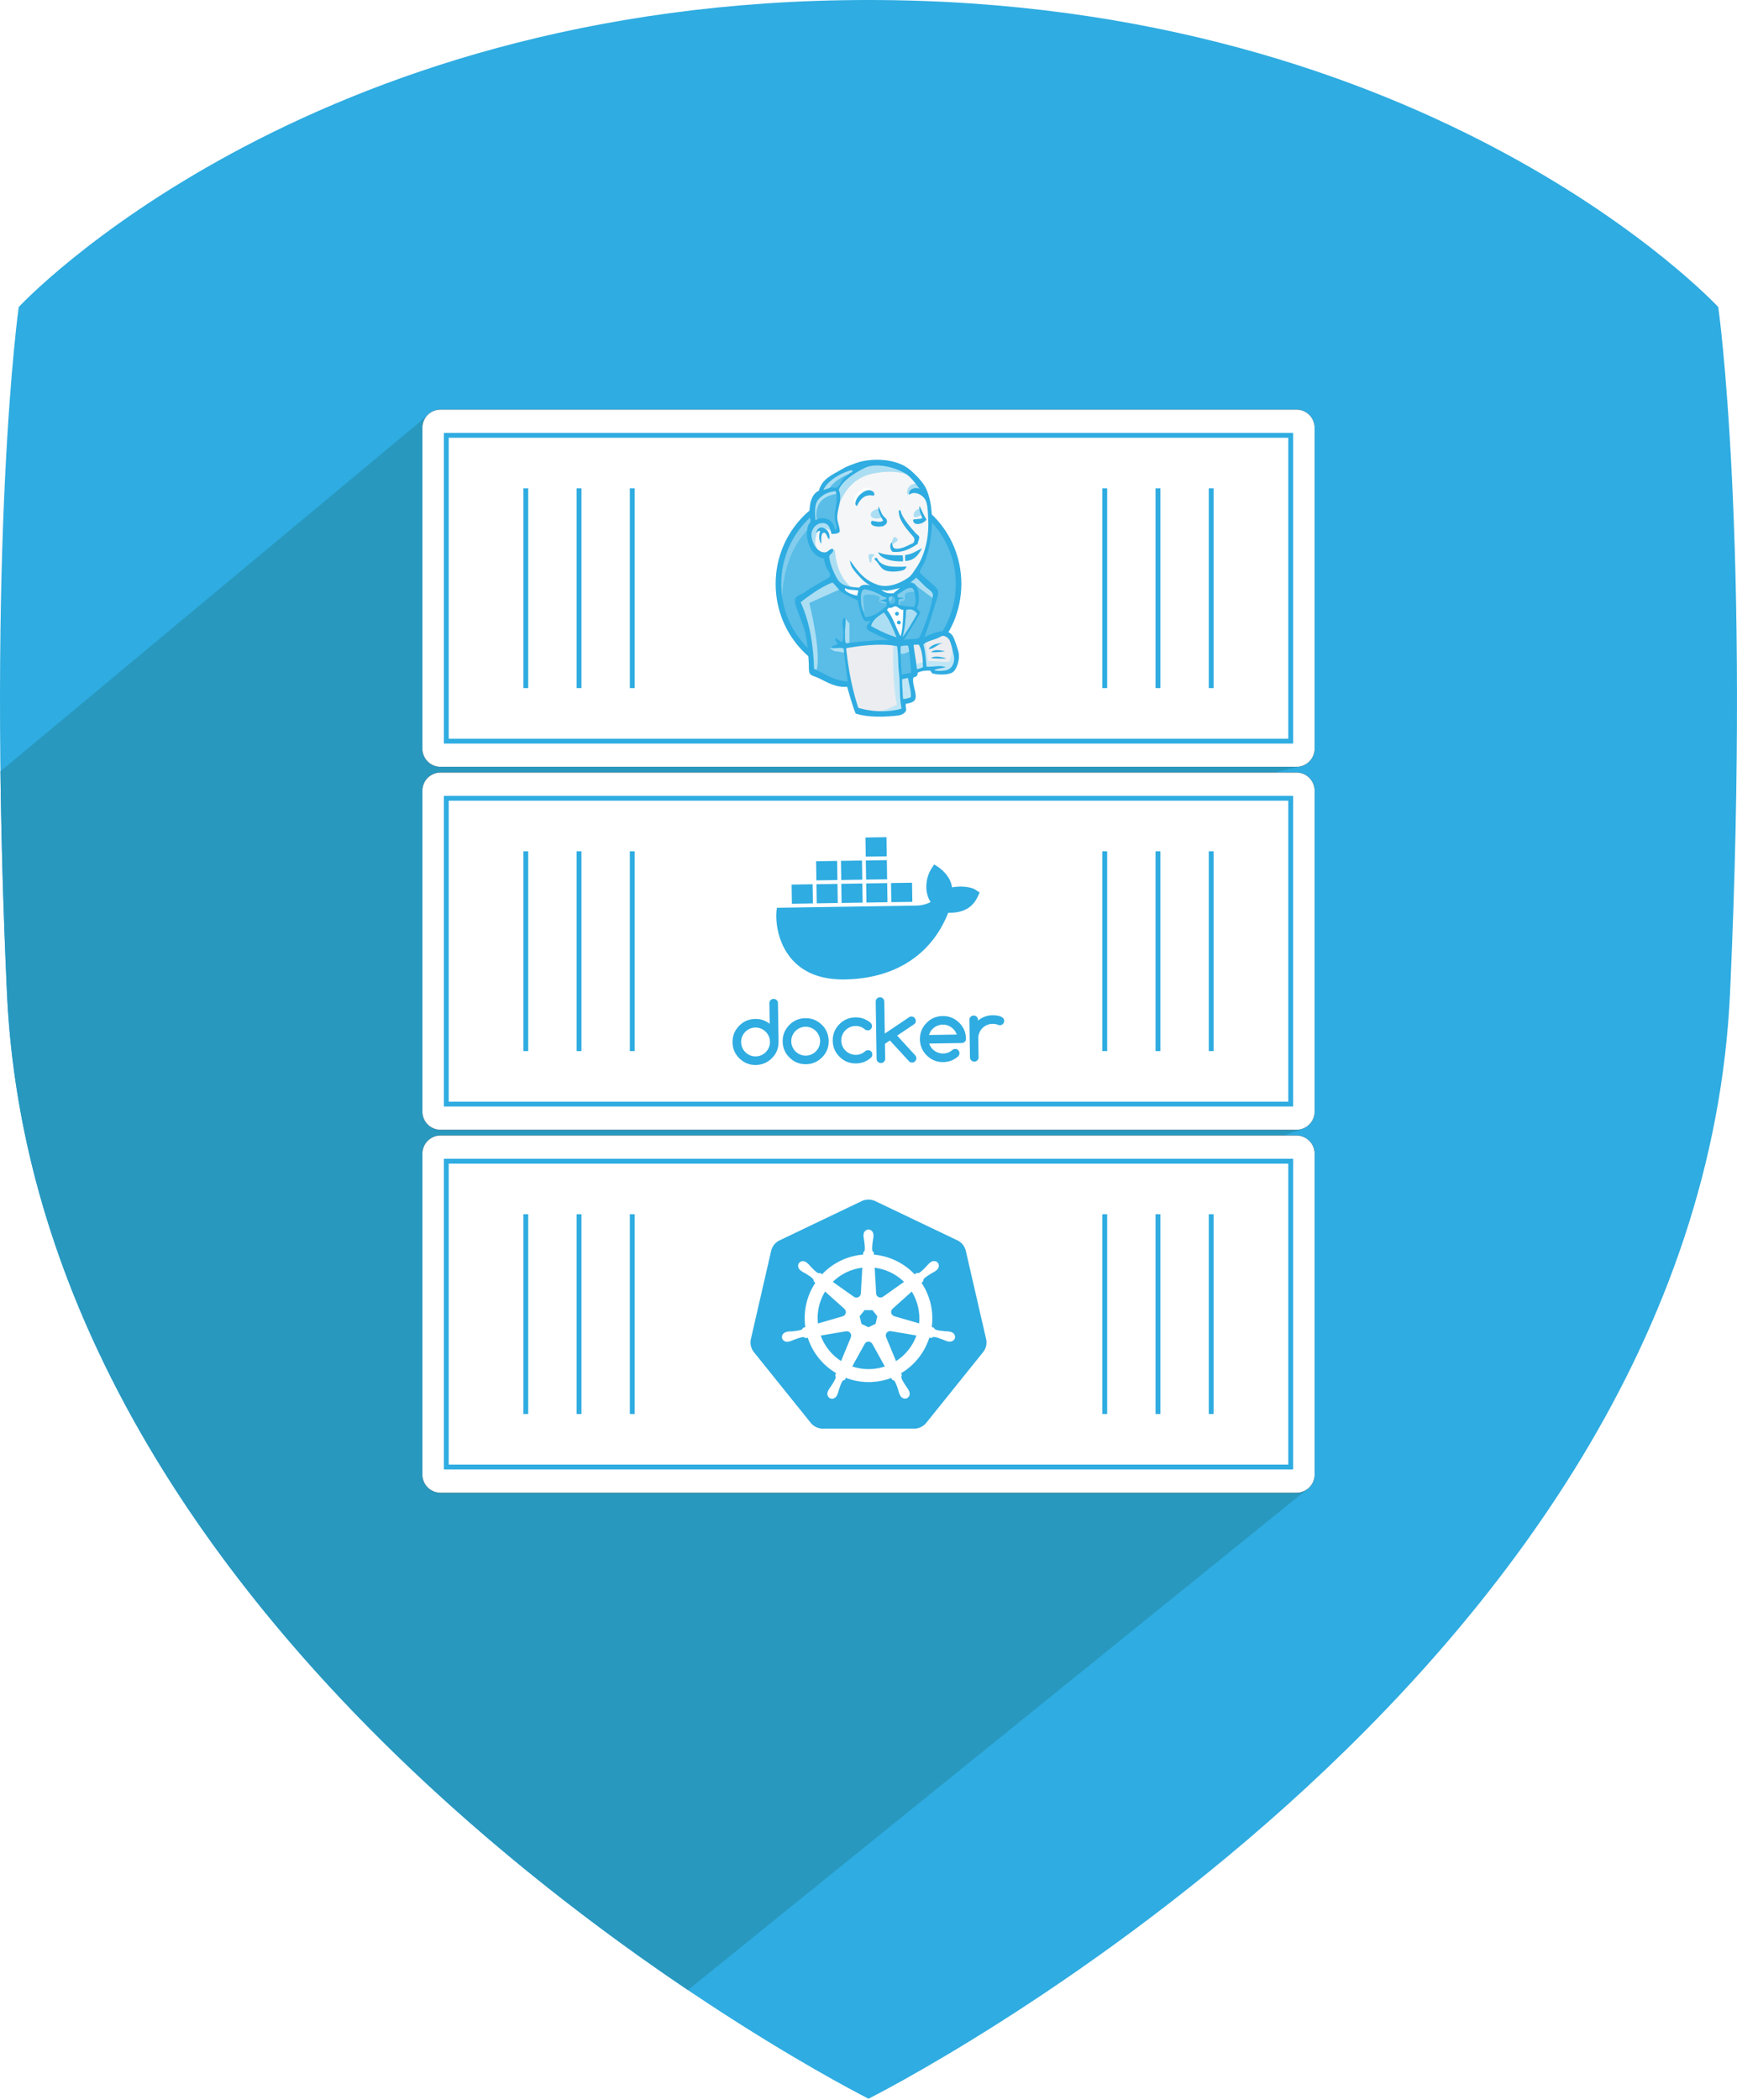 <svg width="480" height="580" viewBox="0 0 480 580" xmlns="http://www.w3.org/2000/svg" xmlns:xlink="http://www.w3.org/1999/xlink"><defs><path d="M358.275 212.795h-236.55a5 5 0 01-5-5v-88.654a5 5 0 015-5h236.55a5 5 0 015 5v88.654a5 5 0 01-5 5" id="b"/><path id="c" d="M0 580.676h480V1H0z"/><path d="M358.275 313.045h-236.55a5 5 0 01-5-5v-88.654a5 5 0 015-5h236.55a5 5 0 015 5v88.654a5 5 0 01-5 5" id="f"/><path d="M358.275 413.295h-236.55a5 5 0 01-5-5v-88.653a5 5 0 015-5h236.55a5 5 0 015 5v88.653a5 5 0 01-5 5" id="h"/><filter x="-18.3%" y="-45.6%" width="136.5%" height="191.2%" filterUnits="objectBoundingBox" id="a"><feOffset in="SourceAlpha" result="shadowOffsetOuter1"/><feGaussianBlur stdDeviation="15" in="shadowOffsetOuter1" result="shadowBlurOuter1"/><feColorMatrix values="0 0 0 0 0 0 0 0 0 0 0 0 0 0 0 0 0 0 0.2 0" in="shadowBlurOuter1"/></filter><filter x="-18.3%" y="-45.6%" width="136.5%" height="191.2%" filterUnits="objectBoundingBox" id="e"><feOffset in="SourceAlpha" result="shadowOffsetOuter1"/><feGaussianBlur stdDeviation="15" in="shadowOffsetOuter1" result="shadowBlurOuter1"/><feColorMatrix values="0 0 0 0 0 0 0 0 0 0 0 0 0 0 0 0 0 0 0.2 0" in="shadowBlurOuter1"/></filter><filter x="-18.3%" y="-45.6%" width="136.5%" height="191.2%" filterUnits="objectBoundingBox" id="g"><feOffset in="SourceAlpha" result="shadowOffsetOuter1"/><feGaussianBlur stdDeviation="15" in="shadowOffsetOuter1" result="shadowBlurOuter1"/><feColorMatrix values="0 0 0 0 0 0 0 0 0 0 0 0 0 0 0 0 0 0 0.2 0" in="shadowBlurOuter1"/></filter></defs><g transform="translate(0 -1)" fill="none" fill-rule="evenodd"><path d="M239.956 1c156.3 0 234.865 84.8 234.865 84.8s9.001 62.774 3.271 189.206c-8.647 190.976-238.083 305.67-238.083 305.67S10.555 465.982 1.907 275.007C-3.82 148.575 5.18 85.8 5.18 85.8S83.691 1 239.956 1" fill="#2FACE1"/><path d="M354.796 314.641l5.425-1.988-7.975-98.262 8.025-2.012-242.475-96.33L.122 214.05c.225 18.345.776 38.655 1.785 60.956 6.05 133.608 120.169 229.875 188.187 275.657L361.38 412.21l-6.585-97.568z" fill="#2898BF"/><use fill="#000" filter="url(#a)" xlink:href="#b"/><use fill="#FFF" xlink:href="#b"/><mask id="d" fill="#fff"><use xlink:href="#c"/></mask><path d="M123.995 205.028h232.01v-83.119h-232.01v83.119zm-1.344 1.345H357.35v-85.809H122.651v85.809z" fill="#2FACE1" mask="url(#d)"/><path fill="#2FACE1" mask="url(#d)" d="M144.624 191.064h1.345v-55.191h-1.345zM159.335 191.064h1.345v-55.191h-1.345zM174.047 191.064h1.345v-55.191h-1.345zM304.608 191.064h1.345v-55.191h-1.345zM319.32 191.064h1.345v-55.191h-1.345zM334.031 191.064h1.345v-55.191h-1.345z"/><g mask="url(#d)"><use fill="#000" filter="url(#e)" xlink:href="#f"/><use fill="#FFF" xlink:href="#f"/></g><path d="M123.995 305.278h232.009V222.16H123.995v83.118zm-1.344 1.345h234.698v-85.808H122.651v85.808z" fill="#2FACE1" mask="url(#d)"/><path fill="#2FACE1" mask="url(#d)" d="M144.624 291.314h1.345v-55.191h-1.345zM159.335 291.314h1.345v-55.191h-1.345zM174.047 291.314h1.345v-55.191h-1.345zM304.608 291.314h1.345v-55.191h-1.345zM319.32 291.314h1.345v-55.191h-1.345zM334.031 291.314h1.345v-55.191h-1.345zM277.161 282.173a2.265 2.265 0 00-.807-.47 4.68 4.68 0 00-1.059-.227 8.849 8.849 0 00-1.074-.05 6.234 6.234 0 00-2.128.394 6.512 6.512 0 00-1.834 1.074l-.004-.227a1.137 1.137 0 00-.359-.829 1.138 1.138 0 00-.839-.333 1.15 1.15 0 00-.84.358 1.142 1.142 0 00-.334.84l.161 10.353c.005.325.125.601.358.828.235.227.518.34.852.333a1.14 1.14 0 00.83-.358c.225-.235.337-.515.332-.84l-.08-5.176a3.922 3.922 0 01.287-1.56c.201-.488.478-.914.832-1.279a4.009 4.009 0 011.253-.87c.48-.217.997-.329 1.55-.337a4.17 4.17 0 011.56.26c.19.08.357.118.5.116a1.154 1.154 0 00.835-.358c.104-.112.187-.24.25-.385.062-.145.091-.3.09-.467-.006-.325-.116-.589-.332-.79zm-20.43 4.7c.114-.418.293-.8.537-1.149.246-.349.536-.649.872-.9a4.14 4.14 0 011.116-.59 3.95 3.95 0 012.513-.04 4.082 4.082 0 012.02 1.428c.26.341.456.718.592 1.132l-7.65.118zm8.268-3.443c-1.276-1.222-2.784-1.819-4.524-1.792-1.755.027-3.245.671-4.465 1.931-1.223 1.261-1.82 2.768-1.792 4.524.026 1.756.67 3.244 1.93 4.466 1.26 1.221 2.77 1.818 4.525 1.792 1.595-.026 2.972-.562 4.13-1.609a1.18 1.18 0 00.328-.856 1.145 1.145 0 00-1.199-1.163 1.255 1.255 0 00-.779.307 3.763 3.763 0 01-1.147.7 3.978 3.978 0 01-1.37.248 3.939 3.939 0 01-1.27-.185 4.063 4.063 0 01-1.12-.556 3.948 3.948 0 01-1.479-2.003l8.99-.14c.332-.005.612-.12.84-.348.227-.226.338-.51.334-.85a6.392 6.392 0 00-.504-2.44A6.173 6.173 0 00265 283.43zm-11.937-.496a1.094 1.094 0 00-.102-.452 1.326 1.326 0 00-.262-.377 1.133 1.133 0 00-.379-.25 1.182 1.182 0 00-.467-.083 1.155 1.155 0 00-.632.191l-6.719 4.521-.137-8.854a1.157 1.157 0 00-.36-.84 1.133 1.133 0 00-.84-.333 1.152 1.152 0 00-.84.36 1.157 1.157 0 00-.333.85l.245 15.777c.005.326.125.605.36.835.233.231.517.344.85.338.325-.005.603-.126.83-.364.226-.238.337-.52.332-.846l-.063-4.097 1.371-.929 5.335 5.81c.215.2.481.298.8.294a1.19 1.19 0 00.463-.099c.143-.063.266-.15.371-.26.104-.112.187-.24.25-.386.061-.143.091-.296.09-.455a1.21 1.21 0 00-.343-.824l-4.966-5.417 4.708-3.16c.3-.21.445-.526.438-.95zm-19.459 2.657a4.091 4.091 0 011.26-.87 3.895 3.895 0 011.55-.337c.5-.008.961.068 1.388.228.425.161.835.4 1.225.72.231.177.49.264.777.26.34-.006.62-.123.84-.355.22-.23.328-.515.322-.855a1.161 1.161 0 00-.423-.892c-1.182-1.009-2.569-1.503-4.166-1.478-1.757.027-3.245.671-4.467 1.931-1.222 1.261-1.819 2.768-1.792 4.524.027 1.756.672 3.244 1.932 4.466 1.26 1.221 2.767 1.82 4.524 1.792 1.588-.026 2.961-.562 4.118-1.609.246-.254.366-.546.362-.88a1.152 1.152 0 00-.348-.84 1.155 1.155 0 00-.852-.322 1.275 1.275 0 00-.745.262c-.373.331-.77.581-1.19.751a3.849 3.849 0 01-1.382.266 3.925 3.925 0 01-1.56-.288 4.112 4.112 0 01-1.285-.832 3.978 3.978 0 01-.877-1.252 3.92 3.92 0 01-.336-1.55 3.92 3.92 0 01.288-1.56c.201-.488.48-.914.837-1.28zm-7.265 4.473a4.045 4.045 0 01-2.084 2.161 3.84 3.84 0 01-1.55.342 3.874 3.874 0 01-1.57-.293 4.026 4.026 0 01-1.275-.838 4.067 4.067 0 01-.865-1.252 3.872 3.872 0 01-.337-1.539 3.874 3.874 0 01.29-1.549c.2-.487.475-.913.825-1.278a4.02 4.02 0 011.246-.877 3.88 3.88 0 011.562-.342 3.852 3.852 0 011.56.293 4.041 4.041 0 012.15 2.095c.215.478.327.99.336 1.534a3.831 3.831 0 01-.288 1.543zm.73-6.046c-1.277-1.22-2.785-1.819-4.525-1.79-1.756.026-3.244.67-4.466 1.93-1.222 1.26-1.818 2.768-1.792 4.524.027 1.755.671 3.244 1.932 4.466 1.26 1.221 2.767 1.818 4.523 1.791 1.74-.027 3.23-.67 4.466-1.93 1.223-1.246 1.82-2.754 1.792-4.524a6.56 6.56 0 00-.509-2.434 6.241 6.241 0 00-1.422-2.033zm-14.586 6.26a4.018 4.018 0 01-2.083 2.162 3.836 3.836 0 01-1.55.342 3.852 3.852 0 01-1.572-.294 3.997 3.997 0 01-2.474-3.628 3.856 3.856 0 01.29-1.549c.2-.487.474-.913.825-1.279a4.007 4.007 0 011.246-.877 3.87 3.87 0 011.561-.34 3.816 3.816 0 011.56.293 4.047 4.047 0 012.15 2.095c.215.478.328.99.336 1.533a3.827 3.827 0 01-.289 1.542zm1.286-13.365a1.143 1.143 0 00-1.162 1.198l.088 5.665c-1.165-.914-2.5-1.358-4.006-1.334-1.756.027-3.244.67-4.465 1.931-1.222 1.261-1.82 2.768-1.792 4.524.027 1.755.67 3.244 1.931 4.465 1.26 1.222 2.768 1.82 4.524 1.792 1.74-.027 3.228-.67 4.465-1.93 1.223-1.246 1.82-2.754 1.792-4.525l-.165-10.625a1.125 1.125 0 00-.359-.839 1.17 1.17 0 00-.85-.322zm32.534-26.729l5.811-.09-.082-5.283-5.81.09.081 5.283zm-6.869.106l5.812-.09-.082-5.283-5.812.09.082 5.283zm-6.868.107l5.812-.09-.082-5.283-5.812.09.082 5.283zm-6.868.107l5.812-.09-.082-5.284-5.812.091.082 5.283zm-6.868.107l5.811-.09-.082-5.285-5.81.091.081 5.284zm6.77-6.447l5.812-.09-.082-5.284-5.812.091.082 5.283zm6.87-.107l5.81-.09-.082-5.283-5.81.09.081 5.283zm6.867-.107l5.811-.09-.082-5.283-5.81.09.081 5.283zm-.099-6.34l5.812-.089-.082-5.284-5.812.09.082 5.283zm31.48 9.897l-1.186-.765c-1.283-.83-4.204-1.095-6.44-.637-.323-2.11-1.53-3.924-3.699-5.547l-1.244-.803-.803 1.246c-1.028 1.604-1.519 3.811-1.314 5.916.09.74.353 2.064 1.135 3.218-.757.422-2.256 1.01-4.243 1.003l-38.22.594-.069.44c-.327 2.125-.216 8.737 4.156 13.753 3.323 3.812 8.246 5.695 14.632 5.597 13.843-.215 23.987-6.746 28.603-18.405 1.887.008 5.947-.08 7.971-4.099.053-.092.175-.333.527-1.094l.194-.417z"/><g mask="url(#d)"><use fill="#000" filter="url(#g)" xlink:href="#h"/><use fill="#FFF" xlink:href="#h"/></g><path d="M123.995 405.528h232.01V322.41h-232.01v83.118zm-1.344 1.345H357.35v-85.808H122.651v85.808z" fill="#2FACE1" mask="url(#d)"/><path fill="#2FACE1" mask="url(#d)" d="M144.624 391.565h1.345v-55.191h-1.345zM159.335 391.565h1.345v-55.191h-1.345zM174.047 391.565h1.345v-55.191h-1.345zM304.608 391.565h1.345v-55.191h-1.345zM319.32 391.565h1.345v-55.191h-1.345zM334.031 391.565h1.345v-55.191h-1.345z"/><path d="M264.888 162.182c0 14.06-11.143 25.456-24.888 25.456-13.744 0-24.886-11.397-24.886-25.456s11.142-25.456 24.886-25.456c13.745 0 24.888 11.397 24.888 25.456" fill="#59BDE7" mask="url(#d)"/><path d="M216.128 168.487s-1.802-26.546 22.659-27.305l-1.707-2.843-13.272 4.455-3.793 4.36-3.32 6.354-1.894 7.395.568 4.93" fill="#82CDED" mask="url(#d)"/><path d="M221.85 180.817c-4.641-4.746-7.51-11.305-7.51-18.54 0-7.235 2.869-13.794 7.51-18.54 4.64-4.747 11.062-7.69 18.15-7.69 7.089 0 13.512 2.943 18.15 7.69 4.64 4.746 7.51 11.305 7.51 18.54 0 7.235-2.87 13.794-7.51 18.54-4.638 4.747-11.061 7.688-18.15 7.688-7.088 0-13.51-2.941-18.15-7.688m1.105-36c-4.366 4.468-7.068 10.636-7.068 17.46 0 6.823 2.702 12.992 7.068 17.46 4.369 4.466 10.389 7.223 17.045 7.223 6.657 0 12.677-2.756 17.046-7.223 4.367-4.468 7.069-10.637 7.069-17.46 0-6.824-2.703-12.992-7.07-17.46-4.368-4.466-10.388-7.223-17.045-7.223-6.656 0-12.676 2.757-17.045 7.223" fill="#2FACE1" mask="url(#d)"/><path fill="#F5F6F7" mask="url(#d)" d="M250.477 162.324l-3.793.568-5.12.57-3.317.094-3.224-.094-2.465-.76-2.181-2.37-1.706-4.834-.38-1.043-2.275-.76-1.327-2.18-.948-3.13 1.043-2.748 2.465-.853 1.99.948.949 2.086 1.138-.19.379-.474-.38-2.181-.094-2.75.569-3.791-.022-2.167 1.728-2.762 3.034-2.181 5.309-2.275 5.879.852 5.119 3.698 2.37 3.792 1.518 2.749.379 6.827-1.138 5.879-2.086 5.213-1.991 2.75"/><path fill="#59BDE7" mask="url(#d)" d="M247.253 178.725l-13.558.568v2.276l1.138 7.964-.568.664-9.482-3.224-.663-1.138-.948-10.713-2.181-6.447-.474-1.516 7.585-5.214 2.37-.949 2.086 2.56 1.8 1.611 2.086.664.949.285 1.137 4.929.854 1.043 2.18-.758-1.516 2.939 8.248 3.888zM224.783 145.637l2.466-.854 1.99.95.948 2.085 1.138-.19.284-1.137-.568-2.18.568-5.216-.473-2.844 1.706-1.99 3.697-2.94-1.042-1.422-5.215 2.56-2.18 1.706-1.233 2.655-1.896 2.56-.569 3.033z"/><path d="M225.826 144.973s-1.99-6.637 5.594-7.584l-.285-1.138-5.214 1.233-1.517 4.93.38 3.223 1.042-.664m2.845-8.248s1.422-3.508 7.11-5.214c5.69-1.707.284-1.233.284-1.233l-6.162 2.371-2.37 2.37-1.043 1.895 2.181-.189" fill="#ACDEF3" mask="url(#d)"/><path d="M253.51 134.544s-2.75-.095-2.844 2.37c0 0 0 .38.19.76 0 0 2.18-2.466 3.508-1.139m-22.85 5.215s1.612-8.344 9.767-9.955c6.712-1.327 10.238.284 11.566 1.801 0 0-5.973-7.11-11.661-4.93-5.69 2.181-9.861 6.162-9.766 8.723.16 4.36.095 4.361.095 4.361m-1.706 5.973s-3.604-2.18-3.983-.095c-.38 2.086-1.232 3.603.57 5.783l-1.234-.38-1.137-2.938-.38-2.845 2.18-2.275 2.466.19 1.422 1.137.096 1.423m12.893-6.162s-2.086.284-2.086 1.611 2.37 1.232 3.035.664m10.523-2.37s-1.563.33-1.706 1.706c-.145 1.377 1.706.284 1.99.19m-8.152 8.627s.22-2.874.995-2.653c.773.221.773.995.773.995s-1.88 1.216-1.768 1.658m-17.446 1.801l1.242-1.202s.559.064.654.728c.095.664.379 6.637 4.456 9.861.372.294-3.033-.475-3.033-.475l-3.034-4.74" fill="#ACDEF3" mask="url(#d)"/><path d="M241.47 137.93s-.472-3.784-3.697-1.584c-2.087 1.422-1.897 3.413-1.518 3.792.38.38.277 1.144.565.62.289-.525.194-2.23 1.237-2.706 1.042-.474 2.752-1.003 3.414-.122" fill="#FFF" mask="url(#d)"/><path d="M233.506 179.768l-4.267.189 1.233.854 3.034.474m-.032-9.601l1.264 1.542v5.688h-1.516s-.191-3.981-.191-4.456c0-.473.19-2.18.19-2.18m-.663-8.722l-8.912 3.982s3.697 14.695 1.8 19.246l-1.326-.474-.095-5.594-2.465-10.618-1.043-2.939 9.292-6.257 2.749 2.654" fill="#ACDEF3" mask="url(#d)"/><path fill="#59BDE7" mask="url(#d)" d="M248.106 178.82l3.508-.095.853 8.723-3.602.474z"/><path d="M249.055 178.82l5.309-.284s2.18-5.5 2.18-5.783c0-.286 1.897-7.964 1.897-7.964l-4.267-4.456-.853-.758-2.276 2.275v8.817l-1.99 8.153" fill="#59BDE7" mask="url(#d)"/><path d="M251.52 161.565l6.636 4.93.19-2.275-5.025-4.645-1.802 1.99m-.095 16.59l-3.317.665.474 2.655c1.232.569 3.318-.948 3.318-.948" fill="#ACDEF3" mask="url(#d)"/><path fill="#ECEDF0" mask="url(#d)" d="M236.796 197.499l-1.963-7.966-.975-5.877-.163-4.363 8.884-.472 5.528-.001-.502 9.956.852 7.678-.095 1.423-7.205.569z"/><path d="M246.874 178.725s-.475 9.86.947 16.876c0 0-2.843 1.802-7.015 2.275l7.964-.284.948-.569-1.138-15.548-.284-3.319" fill="#C0E6F6" mask="url(#d)"/><path fill="#ECEDF0" mask="url(#d)" d="M252.629 186.69l3.697-1.043 7.016-.38 1.043-3.223-1.897-5.593-2.18-.284-3.033.948-2.912 1.42-1.545-.283-1.204.473"/><path d="M252.563 184.792s2.464-1.137 2.844-1.042l-1.044-5.215 1.232-.473s.855 4.93.855 5.498c0 0 5.309.285 5.783.285 0 0 1.137-2.18.853-4.456l1.042 3.033.096 1.707-1.517 2.275-1.707.38-2.844-.096-.947-1.232-3.32.474-1.043.38" fill="#C0E6F6" mask="url(#d)"/><path d="M248.836 178.062l-2.085-5.309-2.181-3.129s.474-1.327 1.138-1.327h2.18l2.086.759-.19 3.508-.948 5.498" fill="#FFF" mask="url(#d)"/><path d="M249.244 176.26s-2.654-5.119-2.654-5.878c0 0 .473-1.138 1.137-.853.663.285 2.085 1.043 2.085 1.043v-1.802l-3.222-.663-2.182.284 3.698 8.723.76.094M237.65 163.746l-2.628-.285-2.465-.759v.855l1.204 1.328 3.793 1.706" fill="#FFF" mask="url(#d)"/><path d="M233.411 164.03s2.94 1.233 3.888.949l.093 1.137-2.654-.568-1.61-1.138.283-.38" fill="#FFF" mask="url(#d)"/><path d="M252.618 168.62c-1.608-.047-3.062-.238-4.334-.597.086-.521-.076-1.034.055-1.41.354-.255.95-.251 1.484-.31a2.571 2.571 0 00-1.649-.187c-.013-.362-.175-.587-.274-.87.905-.323 3.04-2.44 4.241-1.738.573.333.816 2.237.86 3.163.037.767-.07 1.543-.382 1.949" fill="#59BDE7" mask="url(#d)"/><path d="M248.412 167.938c1.19.325 2.584.515 4.148.564.243-.358.364-1.033.326-1.827-.05-1.034-.312-2.782-.803-3.068-.773-.45-2.013.393-3.009 1.07-.398.27-.75.509-1.025.633.017.044.037.088.057.133.071.16.143.324.172.532a2.727 2.727 0 011.597.223l.355.175-.393.044c-.108.012-.217.02-.325.03-.4.035-.814.07-1.076.239-.048.174-.036.39-.023.618.011.196.023.413 0 .634zm4.264.798h-.06c-1.652-.05-3.12-.251-4.363-.602l-.1-.028.017-.103c.038-.23.024-.461.012-.685-.015-.268-.03-.521.047-.742l.012-.035.03-.022c.262-.19.635-.247 1.014-.283a2.393 2.393 0 00-1.084-.008l-.138.033-.005-.141c-.008-.232-.083-.403-.164-.583a2.96 2.96 0 01-.103-.253l-.038-.11.108-.038c.262-.093.642-.351 1.082-.65 1.051-.714 2.358-1.603 3.256-1.078.775.45.912 3.142.917 3.257.044.895-.104 1.633-.405 2.026l-.035.045zM244.926 165.99l-.015.368c-.502.329-1.312.325-1.864.603a4.836 4.836 0 012.006.508l-.035.918c-.921.63-1.762 1.57-2.846 2.16-.513.28-2.311 1-2.857.873-.308-.073-.336-.454-.46-.816-.262-.772-.867-2.003-.92-3.166-.068-1.47-.216-3.931 1.368-3.63 1.277.245 2.763.833 3.752 1.373.604.33.954.739 1.87.809" fill="#59BDE7" mask="url(#d)"/><path d="M239.047 163.899c-.2 0-.367.06-.506.18-.621.537-.546 2.173-.495 3.256l.004.097c.04.869.394 1.779.68 2.51.088.226.17.438.235.625.027.08.05.16.072.239.08.285.138.462.304.5.476.112 2.214-.553 2.775-.86.635-.347 1.19-.818 1.727-1.275.36-.305.7-.595 1.06-.845l.032-.787a4.742 4.742 0 00-1.893-.462l-.444-.02.397-.2c.265-.133.584-.204.892-.272.325-.073.66-.147.91-.293l.004-.063.005-.134c-.641-.07-1.003-.305-1.385-.553a6.122 6.122 0 00-.422-.26c-.845-.46-2.325-1.094-3.72-1.36a1.302 1.302 0 00-.232-.023m.416 7.65a.775.775 0 01-.175-.017c-.307-.071-.392-.372-.473-.663-.022-.075-.043-.153-.07-.228-.061-.18-.143-.391-.23-.615-.292-.747-.655-1.676-.697-2.583l-.003-.098c-.056-1.194-.131-2.831.574-3.441.243-.211.557-.281.935-.21 1.42.27 2.927.916 3.786 1.386.16.087.3.178.437.267.395.256.735.478 1.388.528l.11.008-.003.112-.01.244-.006.182-.05.034c-.291.19-.671.274-1.04.356-.117.026-.236.053-.351.082a4.924 4.924 0 011.52.47l.067.035-.041 1.053-.048.032c-.368.252-.72.55-1.09.865-.546.464-1.11.944-1.766 1.3-.46.252-2.042.9-2.764.9M245.84 167.744c-.141-.801-.303-1.03-.24-1.728 2.135-1.422 2.536 2.446.24 1.728" fill="#59BDE7" mask="url(#d)"/><path d="M245.941 167.653c.552.153.974.032 1.193-.344.237-.402.164-.997-.156-1.3-.3-.283-.75-.257-1.267.074-.033.42.024.658.108 1.008.038.16.081.337.122.562m.435.297a1.91 1.91 0 01-.57-.096l.016-.107-.096.016a10.258 10.258 0 00-.132-.617c-.09-.375-.154-.645-.11-1.14l.005-.055.046-.031c.891-.594 1.418-.253 1.602-.08.4.378.49 1.089.198 1.586-.105.18-.382.524-.959.524" fill="#59BDE7" mask="url(#d)"/><path d="M238.977 171.52a315.602 315.602 0 00-.37-4.435c-.2-2.207.53-1.822 2.444-1.822.293 0 1.8.349 1.907.57.518 1.055-.864.82.596 1.617 1.233.673 3.41-.408 2.913-1.903-.28-.332-1.453-.103-1.873-.321l-2.222-1.151c-.943-.49-3.121-1.201-4.125-.52-2.545 1.733.16 6.059 1.069 7.864m9.615-3.027s-.663-.948-.188-1.232c.473-.285.947 0 1.232-.475.284-.474 0-.758.095-1.326.095-.57.569-.664 1.043-.76.473-.094 1.802-.283 1.99.19l-.568-1.706-1.138-.38-3.603 2.087-.19 1.043v2.085" fill="#82CDED" mask="url(#d)"/><path d="M242.34 155.087c1.118 2.805 4.957 2.481 8.193 2.404-.141.364-.451.794-.835.95-1.037.421-3.898.742-5.338-.023-.914-.485-1.5-1.582-2-2.226-.242-.31-1.446-1.103-.02-1.105m.309-1.584c1.614.85 4.583.941 6.778.877.117.48.115 1.075.119 1.661-2.822.141-6.158-.558-6.897-2.538m12.13-1.064c-.862 1.642-2.083 3.451-4.615 3.503-.052-.53-.091-1.337.003-1.657 1.936-.185 3.13-1.17 4.612-1.846m-25.62-2.466c-.581-.33-.72-1.792-1.401-1.834-.975-.059-.797 1.895-.793 3.038-.671-.61-.79-2.486-.297-3.448-.561-.276-.812.304-1.124.508.4-2.909 4.257-1.349 3.615 1.736m24.44 1.254c-1.854 1.191-3.92 2.486-6.958 2.185-.65-.564-.897-1.82-.266-2.649.328.564.12 1.602 1.036 1.76 1.724.293 3.73-1.056 4.97-1.528.769-1.296-.066-1.773-.76-2.607-1.417-1.709-3.318-3.827-3.25-6.386.574-.416.623.634.705.825.74 1.733 2.604 3.948 3.964 5.432.333.365.883.716.945.957.176.702-.46 1.544-.385 2.011m-10.806-10.324c.554 1.017.734 2.083 1.523 2.851.354.346 1.044.768.702 1.73-.08.225-.664.73-1.001.83-1.232.363-4.101.075-3.13-1.46 1.019.047 2.388.661 3.149-.079-.585-.934-1.626-2.782-1.243-3.872m11.268-.03l.123.004c.584 1.213 1.089 2.498 1.825 3.57-.493 1.15-3.736 2.165-3.687.102.702-.307 1.913-.063 2.535-.454-.36-.987-.88-1.827-.796-3.223m-12.591-2.942c-2.584-.602-3.868 1.081-4.651 2.827-.7-.17-.421-1.12-.245-1.606.463-1.27 2.328-2.964 3.85-2.735.655.1 1.542.698 1.046 1.514" fill="#2FACE1" mask="url(#d)"/><path d="M253.465 170.555c-1.311 2.244-2.564 4.55-4.12 6.53.652-1.917.93-5.125 1.029-7.57 1.364-.639 2.532.144 3.09 1.04" fill="#ACDEF3" mask="url(#d)"/><path d="M261.58 182.899c-1.346.029-3.017.003-4.293-.104.755-.812 3.42-.302 4.292.104m-.415-1.98c-1.195.127-2.6.32-3.814.22.575-.877 2.788-.574 3.814-.22m-.647-2.296c-1.467.294-2.499 1.72-3.93 1.629.787-1.11 2.166-1.578 3.93-1.63" fill="#2FACE1" mask="url(#d)"/><path d="M250.935 188.317c.192 1.688.862 3.398.779 5.248-.744.25-1.172.47-2.166.469-.07-1.572-.281-3.974-.218-5.472.49.032 1.212-.35 1.605-.245" fill="#C0E6F6" mask="url(#d)"/><path d="M248.769 163.438c-.675.44-1.25.99-1.898 1.46-1.438.072-2.222-.098-3.278-.924.017-.065.123-.036.127-.117 1.539.685 3.495-.28 5.049-.42" fill="#FFF" mask="url(#d)"/><path d="M240.69 173.927c.423-1.832 2.08-2.78 3.584-3.79 1.553 1.971 2.497 4.505 3.537 6.95-2.457-.74-4.968-1.942-7.12-3.16" fill="#ACDEF3" mask="url(#d)"/><path d="M255.424 177.014c2.3-1.144 6.598-3.077 8.04.004.532 1.137 1.156 3.057 1.432 4.23.389 1.654-.422 5.131-2.123 5.687-1.502.49-3.254.461-5.064.097-.213-.177-.45-.487-.616-.808-1.292-.05-2.502.07-3.523.601.097.955-.548 1.108-1.154 1.304-.45 1.781.899 4.108.575 5.731-.23 1.157-1.653 1.336-2.7 1.552-.033.643.047 1.18.118 1.723-.24.882-1.312 1.384-2.33 1.506-3.343.402-8.422.583-11.637-.574-.9-2.202-1.606-4.88-2.354-7.395-3.138.335-5.675-1.353-8.067-2.46-.828-.384-1.974-.595-2.284-1.255-.3-.638-.177-1.86-.251-3.017-.19-2.95-.352-5.798-1.131-8.82-.35-1.357-.96-2.553-1.386-3.86-.393-1.21-1.08-2.708-1.26-3.915-.265-1.79 1.42-1.89 2.498-2.665 1.666-1.199 2.974-1.863 4.778-2.945.535-.322 2.145-1.132 2.329-1.506.364-.74-.625-1.785-.89-2.366-.42-.919-.637-1.7-.697-2.606-1.514-.239-2.661-1.139-3.354-2.155-1.146-1.68-1.942-4.79-.95-7.156.078-.187.466-.553.523-.839.113-.564-.212-1.313-.232-1.912-.104-3.075.52-5.724 2.59-6.652.84-3.346 3.848-4.46 6.68-6.124 1.06-.62 2.227-1.018 3.433-1.462 4.326-1.592 10.962-1.293 14.553 1.423 1.52 1.152 3.955 3.582 4.825 5.342 2.299 4.646 2.136 12.412.528 18.064-.216.76-.53 1.875-.967 2.787-.306.636-1.254 1.91-1.14 2.472.119.581 2.164 2.133 2.602 2.556.79.761 2.289 1.771 2.41 2.732.13 1.023-.45 2.422-.745 3.41-.983 3.292-1.944 6.335-3.06 9.271zm-5.484-45.385c-2.944-1.66-7.926-2.909-11.057-1.348-2.526 1.26-5.941 3.343-7.106 5.984 1.087 2.55-.322 4.885-.412 7.473-.047 1.376.648 2.578.702 4.077-.373.614-1.51.69-2.297.647-.265-1.325-.73-2.815-2.094-2.966-1.933-.21-3.345 1.388-3.433 3.06-.104 1.965 1.509 5.222 3.796 4.995.883-.087 1.1-.973 2.063-.963.52 1.04-.805 1.367-.942 2.112-.035.192.11.944.195 1.296.415 1.715 1.34 3.937 2.253 5.243 1.156 1.658 3.428 1.907 5.873 2.07.436-.94 2.045-.863 3.093-.617-1.256-.498-2.423-1.704-3.391-2.772-1.113-1.224-2.238-2.538-2.295-4.138 2.1 2.914 3.837 5.46 7.656 6.741 2.89.97 6.266-.445 8.486-2.004.92-.649 1.472-1.677 2.126-2.618 2.452-3.526 3.595-8.558 3.344-13.435-.103-2.012-.1-4.016-.774-5.369-.705-1.416-3.091-2.682-4.488-1.4-.258-1.377 1.162-2.229 2.83-1.733-1.19-1.536-2.438-3.38-4.128-4.335zm-14.763-.756c-2.835.804-6.47 2.865-7.635 5.412.903-.13 1.528-.585 2.418-.642.337-.022.777.141 1.164.045.77-.192 1.42-1.919 2.002-2.562.567-.628 1.248-.896 1.714-1.468.3-.144.742-.134.76-.584-.13-.139-.267-.245-.423-.2zm-8.963 8c-1.253 1.378-.99 3.961-.84 5.798 2.266-1.425 5.27.113 5.242 2.535 1.08-.028.405-1.35.208-2.2-.638-2.78 1.078-5.803.079-8.346-1.94.148-3.533.94-4.69 2.213zm25.12 23.314c2.629-1.276 3.103 4.764 2.072 6.71.16.58.707.802.93 1.323-1.466 2.63-3.096 5.082-4.593 7.68 1.114-.695 2.704-.125 4.015-.644.479-.189.825-1.286 1.188-2.163.998-2.413 2.044-5.456 2.51-7.759.106-.524.393-1.668.328-2.134-.114-.837-1.25-1.457-1.826-1.974-1.063-.955-1.732-1.795-2.842-2.689-.45.664-1.415 1.11-1.782 1.65zm-19.107 2.084c-.258-.185-2.002-2.453-2.24-2.359-3.156 1.245-6.106 3.396-8.743 5.431 2.514 5.394 3.529 12.002 3.708 18.371 2.879 1.347 5.409 3.29 9.317 3.491-.453-3.199-.866-6.053-1.122-9.065-.982-.414-2.391.02-3.31-.129-.007-1.106 1.404-.484 1.522-1.229.087-.563-.777-.606-.496-1.493.719.261 1.096.838 1.862 1.055.7-1.53-.01-4.24.09-5.52.02-.242.12-1.332.659-1.14.476.168-.027 2.901.025 4.112.048 1.116-.135 2.196.318 2.897 3.776-.514 7.612-.847 11.698-.958-.9-.386-1.967-.75-3.137-1.41-.636-.359-2.636-1.103-2.82-1.706-.291-.96.767-1.472.949-2.295-1.906 1.04-2.278-.997-2.73-2.439-.408-1.306-.64-2.282-.74-3.035-1.642-.783-3.397-1.576-4.81-2.579zm20.775 2.4c-.045-.927-.288-2.83-.86-3.164-1.201-.7-3.336 1.416-4.24 1.74.097.282.26.506.272.87.535-.133 1.187-.043 1.65.185-.536.06-1.13.056-1.485.312-.13.375.032.887-.055 1.41 1.273.358 2.727.55 4.335.596.313-.407.419-1.182.382-1.95zm-9.282-2.815c-.004.081-.11.052-.127.118 1.056.825 1.84.996 3.278.925.648-.47 1.223-1.02 1.898-1.46-1.554.137-3.51 1.102-5.05.417zm-10.111-.392c-.822.834 2.3 1.97 3.296 2.03-.005-.527.3-1.024.24-1.402-1.182-.207-2.735-.07-3.536-.628zm9.446 1.717c-.988-.54-2.475-1.13-3.752-1.373-1.584-.303-1.436 2.16-1.368 3.63.052 1.163.658 2.392.92 3.165.124.361.152.744.46.815.546.127 2.344-.59 2.857-.87 1.084-.593 1.925-1.53 2.846-2.16.01-.308.023-.614.036-.92a4.851 4.851 0 00-2.006-.508c.55-.278 1.36-.273 1.864-.603l.014-.367c-.917-.07-1.267-.479-1.871-.809zm2.546.835c-.064.698.099.927.24 1.727 2.295.718 1.894-3.15-.24-1.727zm1.868 2.466c-.59-.064-1.09.678-1.856.357-.174.195-.335.404-.513.594 1.69 2.04 2.46 4.932 3.767 7.327.702-2.302.62-4.822.775-7.335-.964.061-1.498-.87-2.173-.943zm2.905 1.033c-.098 2.445-.377 5.653-1.03 7.57 1.557-1.979 2.81-4.285 4.12-6.53-.558-.896-1.726-1.679-3.09-1.04zm-2.562 7.572c-1.04-2.445-1.985-4.979-3.537-6.95-1.505 1.01-3.162 1.958-3.584 3.79 2.153 1.218 4.664 2.42 7.12 3.16zm13.766 9.003c1.48-.358 2.41-2.172 1.997-4.034-.277-1.252-.772-3.608-1.302-4.409-.391-.592-1.453-1.367-2.3-.824-1.378.882-3.807 1.138-4.812 2.207.504 1.677.66 3.982.868 6.11 1.723.106 3.84-.475 5.273.143-1 .323-2.297.325-3.16.797.706.341 2.358.272 3.436.01zm-7.646-6.986c-.473-.108-1.023-.004-1.474.005.212 2.113.727 4.445.908 6.664.71.021 1.089-.314 1.674-.426.03-1.947-.171-4.63-1.108-6.243zm-5.05.42c-.035 2.591.115 5.147.313 7.744.997-.15 1.67-.25 2.596-.452-.3-2.499-.263-5.31-.875-7.522-.707.007-1.33-.008-2.034.23zm-15.057.52c.657 6.036 1.608 11.111 3.352 16.455 3.872 1.176 8.539 1.28 11.96.218-.627-3.017-.354-6.69-.72-9.91-.277-2.42-.136-4.855-.515-7.323-4.147-.863-10.007-.2-14.077.56zm15.505 8.518c-.062 1.498.148 3.9.218 5.472.996.001 1.423-.218 2.166-.469.084-1.85-.586-3.56-.778-5.248-.394-.105-1.116.277-1.606.245z" fill="#2FACE1" mask="url(#d)"/><path d="M240.078 154.221c.125-.166.811-.418 1.771.044 0 0-1.138.19-1.043 2.086l-.474-.095s-.49-1.72-.254-2.035" fill="#ACDEF3" mask="url(#d)"/><path d="M248.912 172.942a.52.52 0 11-1.041 0 .52.52 0 011.041 0m-.52-2.417a.522.522 0 11-1.045-.003.522.522 0 011.044.003" fill="#2FACE1" mask="url(#d)"/><path fill="#FFF" mask="url(#d)" d="M239.996 335.11l23.935 11.429 5.913 25.685-16.56 20.6-26.563.004-16.565-20.597 5.908-25.686z"/><path d="M239.774 332.338a4.353 4.353 0 00-1.662.42l-22.67 10.832a4.307 4.307 0 00-2.346 2.917l-5.593 24.331a4.276 4.276 0 00.835 3.64l15.692 19.51a4.349 4.349 0 003.39 1.617l25.163-.006a4.345 4.345 0 003.39-1.615l15.685-19.512a4.275 4.275 0 00.838-3.64l-5.602-24.33a4.31 4.31 0 00-2.346-2.918l-22.672-10.826a4.358 4.358 0 00-2.102-.42" fill="#2FACE1" mask="url(#d)"/><path d="M239.955 371.56a1.19 1.19 0 01.56.119c.237.114.42.295.536.511h.026l3.453 6.239c-.448.151-.909.278-1.38.386a14.03 14.03 0 01-7.657-.395l3.444-6.227h.006a1.199 1.199 0 011.012-.633zm-5.918-2.873a1.196 1.196 0 011.082 1.667l.021.026-2.714 6.559a14.05 14.05 0 01-5.64-7.058l7.005-1.188.012.014c.078-.014.158-.021.234-.02zm11.867-.029a1.27 1.27 0 01.276.02l.011-.014 7.067 1.195a13.997 13.997 0 01-5.657 7.106l-2.744-6.626.01-.01a1.199 1.199 0 011.037-1.671zm-6.999-5.804h2.184l1.356 1.695-.486 2.117-1.96.943-1.966-.945-.487-2.117 1.36-1.693zm13.05-5.132a14.145 14.145 0 011.75 4.271c.352 1.535.44 3.067.295 4.548l-6.866-1.977-.006-.028a1.2 1.2 0 01-.47-2.056l-.003-.015 5.3-4.743zm-23.95-.003l5.328 4.767-.006.028a1.194 1.194 0 01-.47 2.056l-.006.023-6.83 1.972a13.977 13.977 0 011.983-8.846zm13.695-6.576a14.093 14.093 0 018.13 3.92l-5.799 4.111-.019-.009a1.198 1.198 0 01-1.903-.913l-.006-.003-.403-7.106zm-3.4 0l-.404 7.118-.029.015a1.194 1.194 0 01-1.898.916l-.012.006-5.837-4.138a13.988 13.988 0 018.18-3.917zm1.7-10.524c-.75 0-1.358.674-1.358 1.507l.002.038c0 .113-.006.25-.002.348.017.48.123.848.185 1.29.114.946.21 1.732.15 2.461-.056.276-.259.527-.44.702l-.03.574c-.816.068-1.636.191-2.454.377a17.458 17.458 0 00-8.867 5.065c-.15-.102-.412-.29-.49-.348-.242.033-.487.108-.805-.078-.608-.409-1.162-.973-1.83-1.652-.307-.325-.529-.635-.893-.948-.083-.072-.209-.168-.302-.242a1.627 1.627 0 00-.945-.356 1.308 1.308 0 00-1.08.478c-.469.586-.32 1.482.332 2.001l.02.014c.09.073.2.166.282.227.386.285.74.431 1.125.658.811.501 1.484.917 2.017 1.418.21.221.245.613.273.782l.435.389a17.56 17.56 0 00-2.769 12.241l-.569.165c-.149.193-.36.498-.582.589-.698.22-1.484.301-2.432.4-.446.037-.83.015-1.302.105-.105.019-.249.057-.362.084l-.012.003a.13.13 0 00-.02.005c-.8.194-1.314.928-1.149 1.653.166.724.947 1.165 1.751.991.006-.001.014-.001.02-.003l.027-.008c.112-.025.253-.052.35-.079.465-.124.801-.306 1.218-.467.898-.321 1.642-.59 2.366-.695.303-.023.621.187.78.275l.591-.101a17.656 17.656 0 007.826 9.77l-.247.592c.09.23.187.54.121.768-.263.682-.714 1.403-1.228 2.207-.249.371-.504.659-.727 1.085-.054.101-.123.258-.175.365-.349.746-.093 1.605.577 1.928.675.324 1.511-.018 1.873-.766l.003-.003v-.003c.052-.105.125-.245.168-.344.192-.441.257-.819.391-1.245.36-.901.557-1.847 1.051-2.437.135-.161.356-.224.585-.285l.307-.557a17.533 17.533 0 0012.522.032c.087.154.247.449.29.522.233.076.487.115.694.421.37.632.622 1.379.93 2.282.135.426.202.803.395 1.243.043.101.116.242.168.348.361.751 1.2 1.093 1.876.768.67-.322.926-1.181.576-1.927-.052-.108-.123-.264-.177-.366-.223-.424-.478-.71-.727-1.082-.514-.803-.94-1.47-1.203-2.154-.11-.352.018-.571.104-.8-.052-.058-.16-.391-.227-.548a17.664 17.664 0 007.824-9.84c.175.028.48.082.58.101.203-.135.39-.309.76-.281.723.104 1.467.374 2.365.696.417.159.754.345 1.218.47.097.026.238.051.35.075.01.002.018.007.027.009.005.001.014.001.02.003.805.173 1.586-.268 1.751-.992.165-.724-.349-1.459-1.148-1.653-.117-.026-.282-.071-.395-.093-.472-.088-.856-.067-1.302-.104-.948-.1-1.734-.18-2.432-.4-.285-.111-.488-.449-.585-.588l-.548-.16a17.562 17.562 0 00-.284-6.335 17.589 17.589 0 00-2.543-5.877c.14-.128.406-.363.481-.432.022-.243.003-.499.255-.769.533-.501 1.206-.916 2.018-1.418.385-.226.741-.372 1.128-.658.087-.064.207-.166.298-.24.652-.52.801-1.415.333-2.001-.466-.586-1.372-.641-2.023-.121-.093.073-.218.169-.302.24-.364.314-.589.623-.895.948-.669.68-1.223 1.247-1.829 1.656-.264.153-.65.1-.825.09l-.515.368a17.785 17.785 0 00-11.264-5.442 26.342 26.342 0 01-.032-.606c-.177-.169-.39-.314-.444-.679-.059-.729.04-1.515.154-2.461.062-.442.168-.81.185-1.29.004-.109-.003-.267-.003-.386 0-.833-.607-1.507-1.356-1.507z" fill="#FFF" mask="url(#d)"/><path d="M242.115 358.242l.006.003v.007a1.184 1.184 0 001.884.905l.005-.004.02.008 5.782-4.1a14.088 14.088 0 00-8.099-3.904l.402 7.085zm1.19 1.167c-.355 0-.706-.157-.944-.456a1.205 1.205 0 01-.264-.692l-.004-.003v-.007l-.405-7.121.014.002a14.122 14.122 0 018.137 3.923l.01.01-.012.008-5.804 4.115-.02-.01c-.214.156-.462.23-.708.23zm-7.336-.23l.006.003a1.181 1.181 0 001.88-.907l.001-.007.03-.014.401-7.097a13.995 13.995 0 00-8.149 3.902l5.82 4.125.011-.005zm.704.253c-.256 0-.5-.078-.705-.226l-.012.006-.006-.005-5.848-4.145.01-.01a14.016 14.016 0 016.738-3.67c.464-.106.952-.19 1.448-.25l.013-.001v.013l-.403 7.124-.029.015a1.205 1.205 0 01-1.206 1.149zm10.47 5.123l6.846 1.972a14.091 14.091 0 00-.297-4.531 14.139 14.139 0 00-1.739-4.256l-5.285 4.73.003.014-.005.005c-.19.165-.32.382-.376.628a1.181 1.181 0 00.841 1.407l.006.002.006.029zm6.867 2.002l-.014-.003-6.872-1.98-.006-.03a1.206 1.206 0 01-.473-2.07l-.003-.013.005-.004 5.311-4.753.008.012a14.176 14.176 0 011.75 4.274c.344 1.504.444 3.036.295 4.553v.014zm-26.003-8.82a13.965 13.965 0 00-1.976 8.814l6.811-1.967.005-.023.007-.002a1.18 1.18 0 00.465-2.036l-.005-.004.006-.03-5.313-4.752zm-1.996 8.843l-.002-.014a13.98 13.98 0 011.985-8.853l.007-.012.01.01 5.334 4.77-.005.03a1.204 1.204 0 01-.473 2.069l-.006.023h-.007l-6.843 1.977zm12.032.076l1.956.94 1.95-.937.483-2.106-1.349-1.687h-2.172l-1.353 1.684.485 2.106zm1.956.966l-.006-.003-1.97-.947-.002-.005-.488-2.122.004-.005 1.363-1.697h2.194l.003.003 1.361 1.7-.489 2.129-.005.002-1.965.945zm-13.197 2.269a13.994 13.994 0 002.266 4.024 14.098 14.098 0 003.352 3.007l2.706-6.54-.02-.026.002-.006c.1-.231.122-.483.066-.73a1.181 1.181 0 00-1.37-.9h-.006l-.012-.014-6.984 1.185zm5.628 7.065l-.01-.007a14.102 14.102 0 01-3.369-3.02 14.003 14.003 0 01-2.276-4.043l-.005-.013.014-.002 7.012-1.191.011.015a1.204 1.204 0 011.325 1.658l.02.026-.002.007-2.72 6.57zm12.441-6.614l2.735 6.606a13.981 13.981 0 005.636-7.08l-7.046-1.191-.012.014-.007-.001a1.225 1.225 0 00-.272-.02 1.19 1.19 0 00-1.028 1.654l.003.006-.009.012zm2.724 6.64l-.005-.012-2.746-6.631.01-.012a1.205 1.205 0 01.587-1.56 1.2 1.2 0 01.735-.101l.01-.014h.007l7.08 1.197-.005.014a13.993 13.993 0 01-5.66 7.112l-.013.007zm-12.085 1.432a14.05 14.05 0 007.637.39c.468-.107.927-.235 1.366-.381l-3.443-6.221h-.026l-.003-.007a1.18 1.18 0 00-.53-.505 1.173 1.173 0 00-.556-.118v-.012.012a1.193 1.193 0 00-1.002.626l-.003.006h-.006l-3.434 6.21zm4.5.765c-1.535 0-3.06-.25-4.52-.748l-.014-.003.006-.013 3.448-6.234h.006a1.21 1.21 0 011.583-.512c.233.112.418.288.538.51h.027l.003.005 3.46 6.252-.013.004c-.443.149-.908.279-1.382.386a14.172 14.172 0 01-3.142.353zm-9.187 1.666c.084.219.188.536.12.77-.26.67-.692 1.367-1.23 2.21-.085.127-.17.244-.254.358-.167.23-.325.446-.474.726a4.45 4.45 0 00-.112.234l-.062.13c-.344.738-.088 1.596.572 1.913.667.322 1.5-.02 1.858-.76l.003-.005c.017-.035.036-.075.057-.115.04-.08.082-.164.111-.23.126-.288.195-.545.268-.816.038-.138.076-.28.122-.426.107-.27.2-.542.29-.806.212-.628.415-1.221.763-1.637.14-.166.376-.23.586-.287l.31-.56.01.003a17.51 17.51 0 0012.513.032l.01-.004.005.009.154.279.133.239.09.028c.208.062.424.127.605.395.365.625.622 1.378.92 2.249l.012.036c.046.144.084.285.121.419.075.275.145.533.272.824.032.07.076.159.118.244l.05.103c.36.743 1.193 1.085 1.861.764.66-.318.917-1.177.572-1.913-.017-.033-.034-.072-.053-.112-.04-.085-.087-.183-.124-.253a5.397 5.397 0 00-.47-.72c-.085-.115-.17-.234-.257-.361-.504-.79-.94-1.47-1.204-2.156-.097-.308-.014-.514.067-.714l.035-.09c-.037-.047-.096-.204-.15-.354-.029-.072-.053-.14-.074-.19l-.004-.01.008-.004a17.468 17.468 0 004.83-4.217 17.604 17.604 0 002.988-5.617l.003-.01.01.002c.17.026.47.079.576.1l.08-.054c.177-.124.361-.252.682-.227.716.104 1.463.373 2.33.682l.04.016c.143.054.278.113.41.17.257.112.502.217.806.298.063.017.143.034.22.049l.131.027.014.005c.003.002.007.002.011.003a.028.028 0 00.01 0l.011.003c.795.17 1.575-.27 1.737-.982.163-.713-.349-1.448-1.14-1.64a5.046 5.046 0 01-.146-.035c-.087-.021-.177-.044-.247-.056a5.451 5.451 0 00-.856-.081 8.949 8.949 0 01-.445-.024l-.028-.003c-.92-.097-1.714-.18-2.406-.397-.256-.1-.442-.373-.553-.537l-.037-.053-.554-.161.002-.01a17.504 17.504 0 00-.284-6.331 17.533 17.533 0 00-2.54-5.873l-.007-.01.008-.006.273-.245c.086-.076.166-.148.204-.184l.007-.093c.015-.216.03-.441.251-.677.535-.502 1.224-.928 2.021-1.42a9.29 9.29 0 01.392-.216c.248-.131.483-.255.735-.441.058-.043.13-.103.2-.16.034-.03.067-.056.098-.08.645-.515.793-1.406.331-1.985-.462-.58-1.363-.634-2.006-.12l-.083.065a6.713 6.713 0 00-.219.175c-.242.208-.419.41-.607.626a9.907 9.907 0 01-.288.322l-.049.049c-.638.649-1.189 1.208-1.783 1.608-.235.138-.563.112-.76.096a1.173 1.173 0 01-.066-.004l-.52.372-.008-.008a17.781 17.781 0 00-5.114-3.732 17.603 17.603 0 00-6.142-1.707h-.01v-.01a24.757 24.757 0 01-.033-.602l-.07-.064c-.16-.147-.327-.298-.373-.618-.058-.712.036-1.491.144-2.392l.01-.072c.02-.151.047-.295.073-.434.051-.277.1-.54.111-.855a4.178 4.178 0 000-.25c-.002-.046-.002-.093-.002-.135 0-.401-.14-.777-.395-1.06a1.272 1.272 0 00-.95-.436c-.36 0-.697.155-.95.437a1.57 1.57 0 00-.396 1.059l.001.018a4.573 4.573 0 010 .133 3.69 3.69 0 000 .234c.011.316.06.578.11.855.027.14.053.283.075.434l.002.018c.111.923.207 1.72.148 2.445-.06.289-.27.542-.44.707l-.033.58h-.009c-.829.069-1.654.195-2.453.377a17.446 17.446 0 00-8.86 5.062l-.007.007-.008-.006a30.34 30.34 0 01-.486-.345l-.092.014c-.215.033-.437.068-.716-.095-.603-.405-1.162-.972-1.809-1.631l-.023-.023c-.105-.11-.2-.22-.292-.326-.186-.213-.36-.415-.6-.621a6.281 6.281 0 00-.218-.175l-.084-.066a1.617 1.617 0 00-.938-.354 1.296 1.296 0 00-1.073.474 1.276 1.276 0 00-.25 1.016 1.575 1.575 0 00.602.983l.08.064c.07.058.142.118.201.16.253.189.488.314.737.446.125.066.254.135.387.213.797.493 1.486.917 2.02 1.419.19.202.237.53.266.727a.84.84 0 01.01.058l.44.393-.006.009a17.541 17.541 0 00-2.768 12.232l.002.01-.575.168a1.364 1.364 0 01-.052.067c-.148.197-.334.44-.533.522-.692.219-1.486.302-2.405.397l-.03.004a8.885 8.885 0 01-.446.024c-.28.01-.547.02-.855.08-.073.013-.163.036-.252.057l-.11.027-.006.002h-.006l-.009.004-.012.003c-.79.19-1.302.926-1.139 1.638.164.714.943 1.155 1.738.984l.01-.002.01-.001.012-.004a.058.058 0 01.014-.005l.101-.022c.088-.018.18-.038.25-.056.307-.082.553-.19.814-.3.128-.056.261-.112.402-.167l.04-.014c.865-.31 1.613-.58 2.328-.682.273-.021.558.143.728.242l.056.032.597-.102.003.009a17.65 17.65 0 007.82 9.765l.01.005-.005.01-.244.587zm-.908 6.485c-.185 0-.369-.04-.542-.122-.67-.323-.933-1.195-.582-1.944l.06-.13c.04-.084.08-.17.114-.236.148-.282.307-.5.475-.728.083-.115.17-.232.253-.357.538-.842.97-1.54 1.227-2.206.067-.227-.036-.542-.12-.76l-.002-.002.002-.005.242-.582a17.68 17.68 0 01-7.819-9.763l-.586.1-.002-.001-.06-.035c-.169-.097-.45-.261-.714-.24-.712.104-1.459.372-2.324.682l-.039.013c-.14.054-.273.112-.402.166a5.65 5.65 0 01-.817.302c-.07.019-.162.038-.25.057a2.631 2.631 0 01-.1.02l-.012.005a.088.088 0 01-.015.005c-.004 0-.008 0-.012.002h-.008c-.808.175-1.6-.273-1.765-1-.166-.725.352-1.472 1.156-1.666a.126.126 0 01.01-.003.164.164 0 00.011-.003l.006-.001.005-.002.111-.026c.088-.022.18-.044.252-.058.31-.058.577-.07.86-.08.143-.006.29-.011.443-.024l.031-.003c.917-.097 1.71-.18 2.4-.397.192-.08.382-.33.522-.513l.054-.072.002-.002.004-.001.56-.163a17.574 17.574 0 012.765-12.231l-.43-.385v-.004l-.01-.062c-.029-.195-.077-.52-.26-.714-.533-.5-1.22-.925-2.015-1.416a9.665 9.665 0 00-.388-.213c-.248-.133-.484-.258-.738-.445-.06-.044-.133-.105-.205-.163a2.195 2.195 0 00-.078-.064l-.007-.006-.012-.008a1.594 1.594 0 01-.59-.983 1.29 1.29 0 01.254-1.034 1.31 1.31 0 011.04-.484h.052c.338.012.675.14.951.36l.084.066c.078.06.158.123.218.175.242.208.418.41.603.624.092.106.188.215.291.324l.023.024c.647.657 1.206 1.224 1.804 1.628.273.159.49.124.701.09l.097-.014h.005l.004.003c.08.058.335.24.481.342a17.47 17.47 0 018.866-5.062 17.578 17.578 0 012.444-.376l.032-.568.003-.004c.167-.161.38-.413.438-.695.058-.723-.039-1.52-.149-2.44l-.003-.018c-.02-.15-.048-.293-.073-.432a5.478 5.478 0 01-.112-.86 4.706 4.706 0 01.001-.235l.002-.113v-.017c-.002-.007-.003-.013-.003-.02 0-.406.142-.787.4-1.074.26-.288.603-.446.97-.446.364 0 .708.158.967.446.257.287.4.668.4 1.074l.002.136c.002.087.004.178.001.25-.012.317-.06.58-.112.858-.026.139-.052.282-.074.433l-.008.072c-.109.9-.203 1.678-.146 2.387.046.31.21.458.366.602l.074.068.004.004v.005c.004.092.02.41.032.596 2.133.19 4.2.765 6.14 1.707a17.812 17.812 0 015.114 3.73l.511-.365h.004l.07.006c.195.015.518.039.748-.094.59-.397 1.14-.957 1.778-1.604l.05-.05c.1-.107.194-.216.286-.32.187-.215.365-.418.61-.628a7.58 7.58 0 01.218-.176l.083-.065c.654-.522 1.57-.466 2.04.124.47.589.32 1.494-.336 2.016a6.36 6.36 0 01-.098.08 4.719 4.719 0 01-.2.16c-.254.189-.489.313-.738.445-.127.067-.259.136-.392.215-.796.492-1.483.917-2.015 1.417-.215.229-.23.449-.244.662l-.008.098v.005l-.003.003-.208.187c-.093.082-.195.172-.267.238a17.537 17.537 0 012.54 5.873c.48 2.089.575 4.219.285 6.329l.542.158.002.003c.012.017.026.035.04.057.11.16.293.43.541.527.69.218 1.483.3 2.401.397l.03.003c.151.012.3.018.442.024.283.01.55.02.86.08.07.014.16.036.248.058l.146.035c.803.194 1.323.942 1.157 1.667-.165.725-.956 1.175-1.765 1l-.009-.001-.012-.002-.014-.005-.012-.004c-.04-.01-.085-.017-.129-.026-.078-.016-.159-.032-.222-.05-.305-.081-.55-.187-.81-.3a10.715 10.715 0 00-.408-.17l-.04-.013c-.866-.311-1.612-.58-2.324-.681-.313-.025-.494.1-.668.223-.028.018-.055.038-.084.056l-.003.003-.005-.001c-.1-.02-.396-.072-.57-.1a17.658 17.658 0 01-2.99 5.616 17.5 17.5 0 01-4.826 4.217c.02.048.044.113.07.18.055.149.117.317.151.355l.005.006-.003.005c-.012.033-.025.064-.038.095-.079.196-.16.399-.067.698.264.684.7 1.365 1.202 2.152.085.127.172.245.256.359.167.228.324.443.473.723.037.07.083.169.124.255.018.04.037.078.053.11.35.749.088 1.62-.582 1.944-.68.328-1.529-.02-1.892-.773l-.05-.104c-.044-.086-.088-.174-.118-.245a5.63 5.63 0 01-.274-.827c-.038-.135-.076-.274-.122-.418l-.01-.036c-.298-.87-.555-1.621-.918-2.243-.177-.261-.389-.325-.594-.387-.03-.01-.063-.018-.094-.028l-.004-.002-.002-.004a18.092 18.092 0 01-.134-.242l-.15-.271a17.544 17.544 0 01-12.512-.032l-.305.553h-.005c-.218.059-.442.119-.579.282-.346.412-.547 1.003-.759 1.629-.09.264-.183.537-.29.806-.046.144-.084.287-.12.423a5.54 5.54 0 01-.272.82c-.029.067-.07.15-.11.232l-.057.11v.006l-.004.005c-.272.559-.81.892-1.346.892z" fill="#FFF" mask="url(#d)"/></g></svg>
